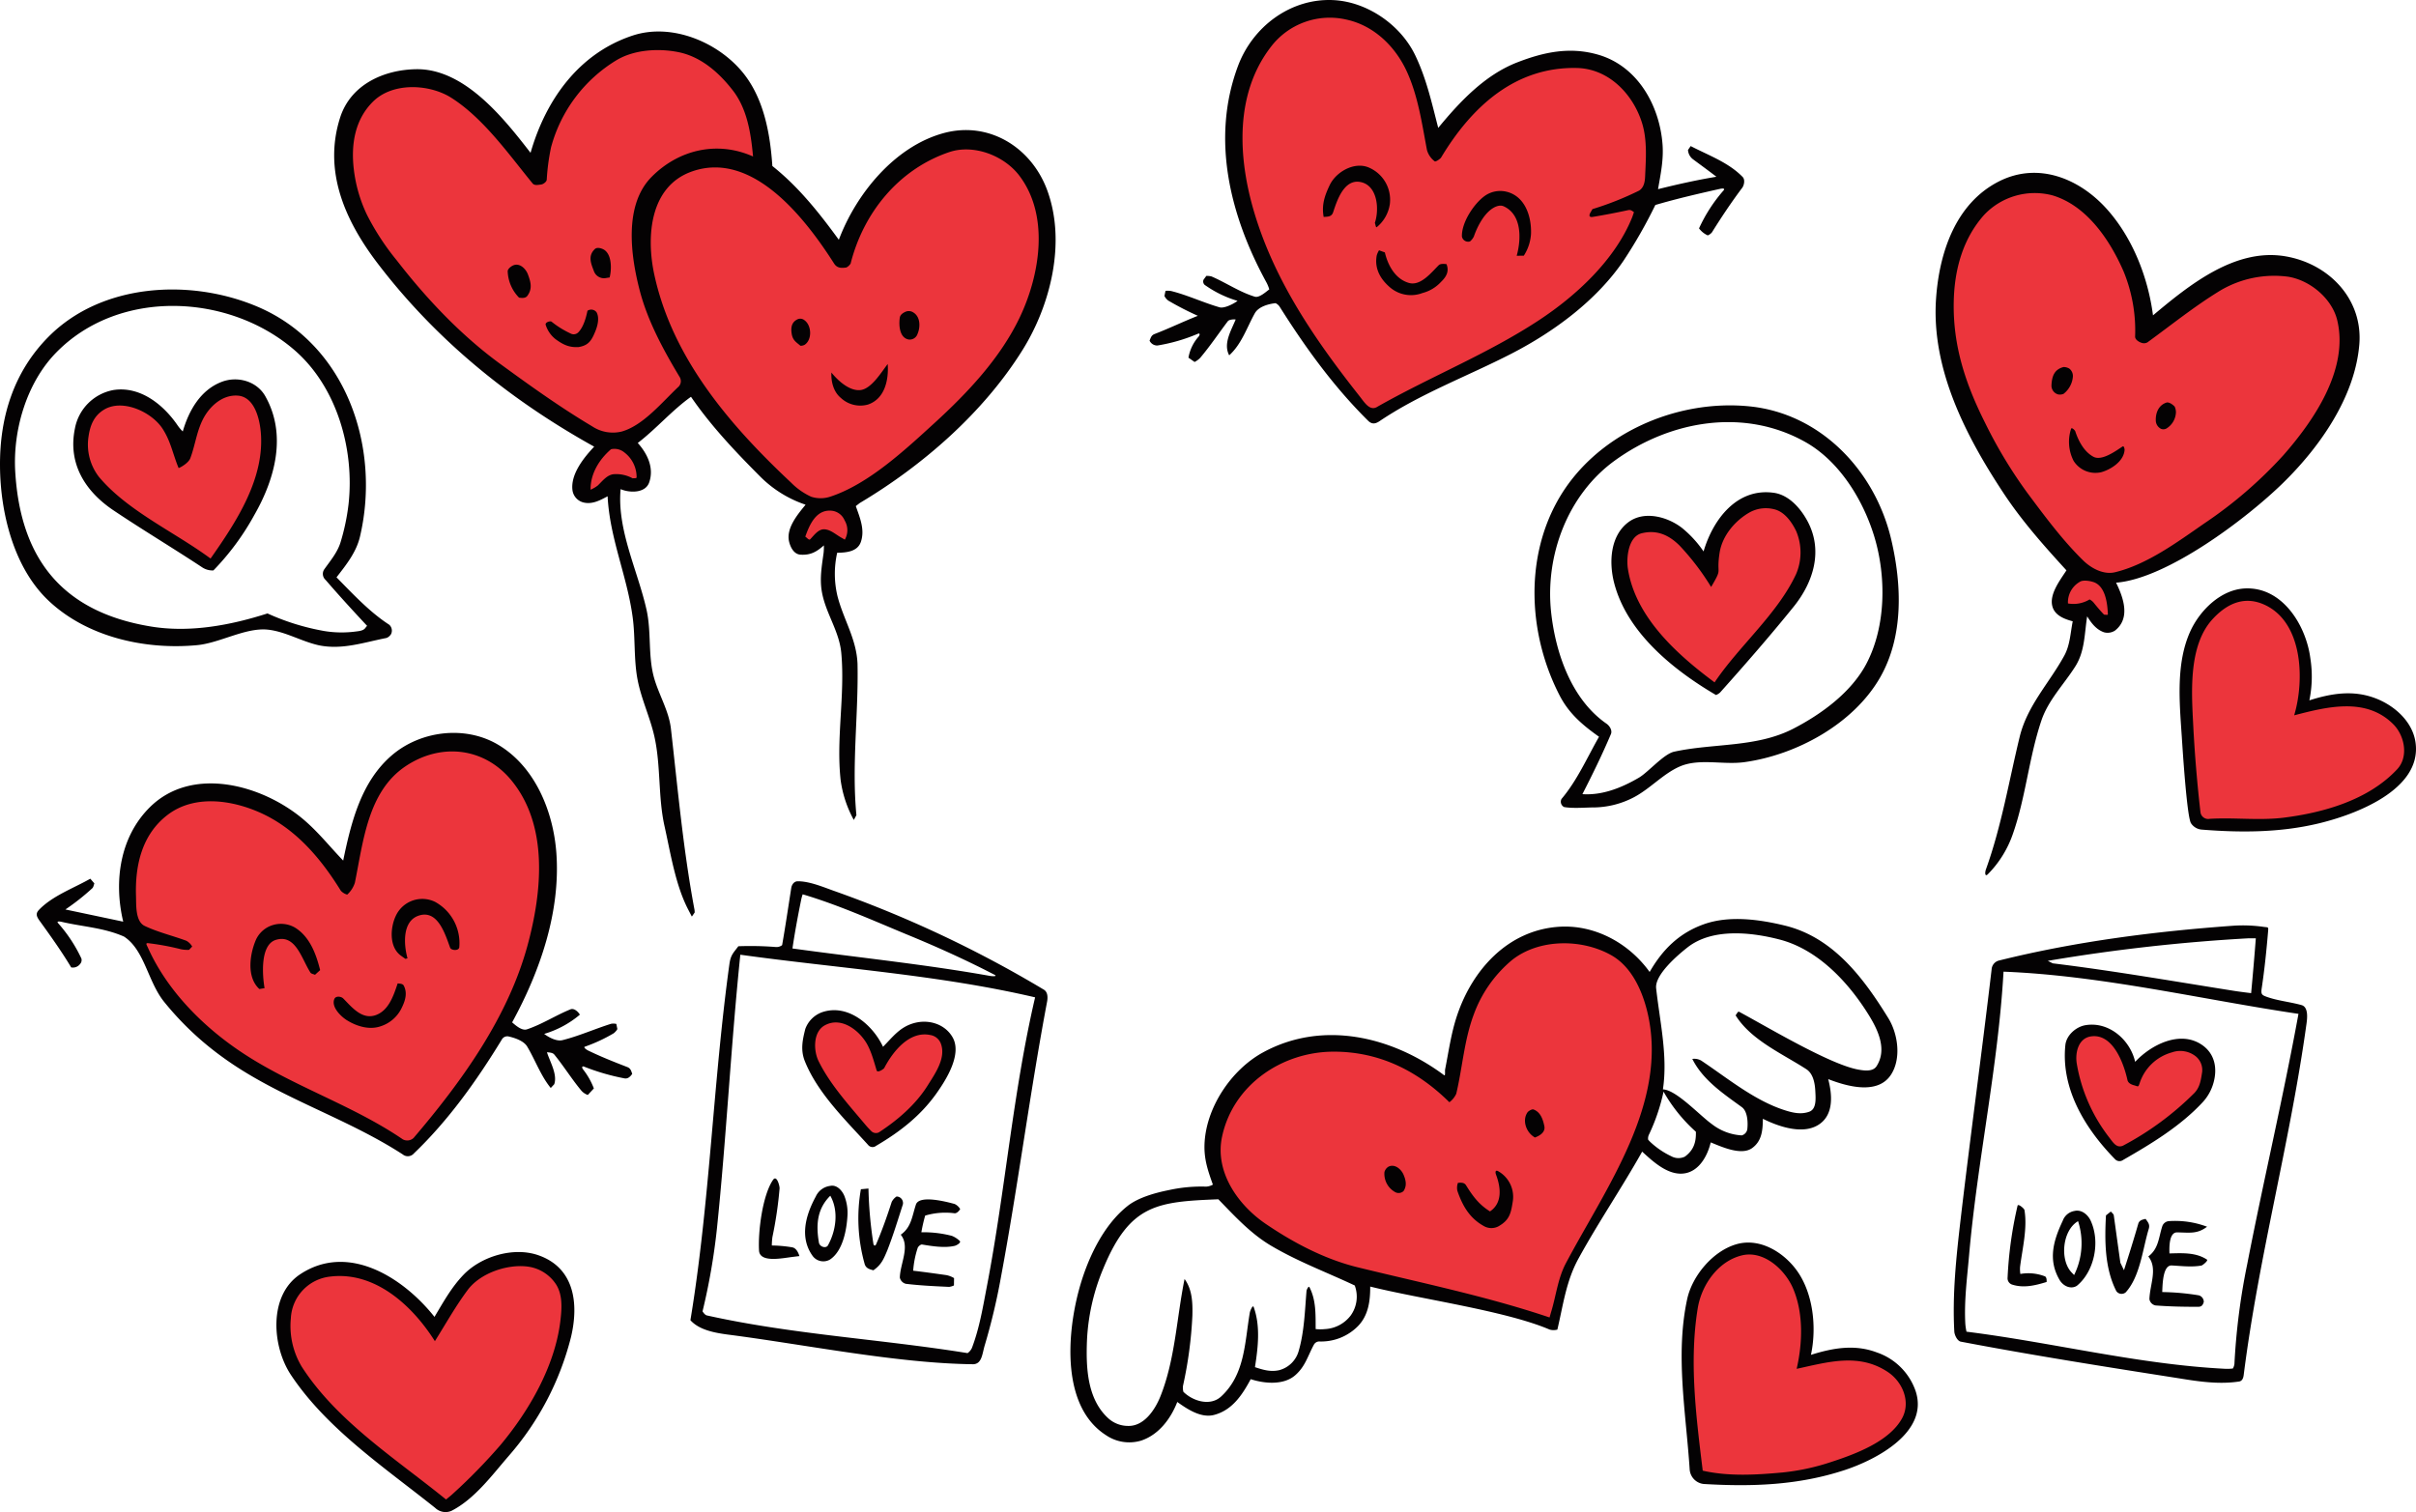 <svg xmlns="http://www.w3.org/2000/svg" width="659.634" height="412.963" viewBox="0 0 659.634 412.963">
  <g id="katman_2" data-name="katman 2">
    <g id="katman_1-2" data-name="katman 1">
      <g>
        <path d="M427.046,220.407a1.619,1.619,0,0,1-.711-2.213c4.285-5.063,6.994-11.295,10.244-16.986-4.389-3.101-8.142-6.269-10.666-11.102-8.438-16.195-9.777-36.822-.77-53.135,10.081-18.274,32.337-28.059,52.587-25.987,19.429,1.984,34.224,17.623,38.621,36.327,2.894,12.301,3.434,26.357-2.99,37.637-7.29,12.782-22.908,21.242-37.096,23.196-5.877.807-12.331-1.14-17.704,1.214-4.508,1.984-8.105,6.121-12.59,8.445a24.179,24.179,0,0,1-10.332,2.701C432.752,220.51,429.651,220.844,427.046,220.407Zm4.996-3.523c5.477.37,10.754-1.769,15.402-4.485,2.561-1.495,6.795-6.491,9.652-7.113,10.747-2.346,22.419-1.095,32.456-6.247,7.683-3.945,15.921-9.955,20.036-17.793,5.351-10.207,5.447-23.788,2.154-34.676-3.02-9.97-9.481-20.584-18.822-25.846-16.713-9.407-36.904-5.914-52.084,5.092-12.79,9.281-19.029,25.853-17.334,41.419,1.206,11.095,5.544,23.774,15.107,30.398.836.577,1.643,1.799,1.221,2.835C437.467,206.048,434.803,211.488,432.042,216.884ZM373.614,114.987c-9.511-9.4-17.253-20.14-24.292-31.316a2.837,2.837,0,0,0-1.058-.873c-1.976.207-4.648.962-5.655,2.746-2.154,3.849-3.612,8.438-7.002,11.495-1.702-3.19.54-6.772,1.769-9.785-.562-.059-1.769-.03-2.169.503-2.48,3.286-4.796,6.735-7.49,9.94a5.693,5.693,0,0,1-1.562,1.162l-1.673-1.177a11.622,11.622,0,0,1,2.79-5.773c.37-.466.363-.984-.185-.77a47.68,47.68,0,0,1-11.08,3.22,2.289,2.289,0,0,1-2.146-1.332c.355-.822.459-1.451,1.406-1.821,3.975-1.525,7.809-3.39,11.776-4.959a83.271,83.271,0,0,1-8.082-4.16,3.485,3.485,0,0,1-1.036-1.258l.289-1.399a6.234,6.234,0,0,1,1.488.037c4.448,1.095,8.948,3.227,13.293,4.463,1.295.363,3.938-1.014,4.892-1.762a30.017,30.017,0,0,1-8.704-4.182,1.247,1.247,0,0,1-.585-1.591s.57-.784.762-1.044a5.042,5.042,0,0,1,1.421.148c3.997,1.724,7.712,4.293,11.828,5.529,1.199.363,3.072-1.355,3.938-1.998a10.066,10.066,0,0,0-.77-1.895C335.845,59.01,330.582,37.96,337.984,18.08,342.04,7.177,352.461-.52,364.015.028c9.185.429,18.356,6.676,22.39,15.092,3.072,6.417,4.5,12.967,6.269,19.806,5.914-7.18,12.753-14.47,21.59-17.897,7.261-2.813,14.359-4.337,22.101-2.087,10.791,3.131,16.772,13.93,17.556,24.529.311,4.204-.525,8.112-1.229,12.19,5.277-1.317,10.584-2.502,15.935-3.39-2.117-1.636-4.263-3.19-6.395-4.774a3.441,3.441,0,0,1-1.362-2.546l.733-1.058c4.878,2.539,10.34,4.471,14.196,8.445.703.725.4,2.25-.126,2.953-2.946,3.923-5.684,8.023-8.267,12.168a2.933,2.933,0,0,1-1.14.829,5.976,5.976,0,0,1-2.383-1.917,42.275,42.275,0,0,1,6.676-10.34c.525-.577-.178-.622-.94-.452-5.929,1.325-11.902,2.709-17.667,4.404a131.86,131.86,0,0,1-8.689,15.225C435.868,82.08,424.278,90.6,412.724,96.558c-11.916,6.143-25.017,10.969-36.156,18.518C375.435,115.809,374.569,115.861,373.614,114.987ZM601.077,226.565a3.872,3.872,0,0,1-2.864-1.724c-1.118-1.621-2.302-20.177-2.524-23.633-.637-9.474-1.636-20.051,2.309-28.762,2.605-5.736,8.312-11.413,14.899-11.739,10.266-.518,16.742,10.118,17.897,19.103a32.042,32.042,0,0,1-.274,11.457c6.017-1.917,11.865-2.842,17.815-.651,5.285,1.939,10.318,6.343,11.161,12.087,1.917,13.041-16.69,19.88-26.682,22.234C622.356,227.409,611.713,227.416,601.077,226.565Zm-513.996-50.33c-4.767-1.044-9.259-3.812-14.048-4.285-6.017-.585-13.034,3.656-19.207,4.241-14.174,1.34-30.043-2.176-40.605-12.183C3.732,155.015.098,140.049.002,127.355c-.104-13.382,3.693-25.765,13.263-35.401C27.817,77.299,51.901,76.048,70.05,83.65c24.477,10.244,33.973,38.465,28.237,62.89-1.014,4.308-3.767,7.712-6.41,11.132,4.448,4.515,9.067,9.504,14.396,12.945a2.169,2.169,0,0,1,.511,2.531,2.546,2.546,0,0,1-1.251,1.081C99.3,175.443,93.461,177.537,87.081,176.235Zm1.488-3.893a29.477,29.477,0,0,0,8.837.089c2.398-.259,2.176-.955,2.827-1.503-3.841-4.115-7.653-8.275-11.339-12.553a2.199,2.199,0,0,1-.318-2.953c1.658-2.324,3.59-4.611,4.426-7.402a58.676,58.676,0,0,0,2.161-10.332c1.658-14.921-3.138-32.011-14.773-42.085C62.596,80.186,32.517,78.631,15.279,96.35,7.27,104.573,3.481,117.46,4.162,128.836c1.421,23.951,13.019,38.347,37.118,42.277,10.621,1.732,21.679-.355,31.752-3.582A64.289,64.289,0,0,0,88.568,172.341Zm453.659,65.052c4.248-11.835,6.247-23.996,9.2-36.164,2.087-8.578,8.097-14.699,12.19-22.197,1.569-2.872,1.665-6.232,2.295-9.355-2.243-.592-4.811-1.569-5.521-3.952-1.014-3.375,2.109-7.327,3.804-9.962-6.158-6.735-12.124-13.441-17.149-21.05-10.332-15.625-19.777-33.928-18.452-53.128.859-12.508,5.299-25.987,17.12-32.019,10.791-5.499,22.153-.77,29.636,7.668,6.98,7.86,11.139,18.6,12.479,28.888,9.881-8.282,22.412-18.452,36.134-16.128,11.983,2.035,21.235,11.768,20.191,24.129-1.221,14.374-10.799,27.963-20.813,37.762-9.911,9.703-31.634,26.142-45.593,27.245,2.05,4.16,3.967,9.748-.303,13.086a3.689,3.689,0,0,1-2.953.474c-2.139-.718-3.494-2.509-4.641-4.367-.755,4.781-.607,9.518-3.227,13.663-3.116,4.929-7.379,9.185-9.274,14.81-3.412,10.133-4.256,20.917-7.794,30.983a28.973,28.973,0,0,1-6.824,10.976C541.976,239.525,541.865,238.415,542.228,237.393Zm-354.294,11.08c-3.523-6.743-4.855-15.499-6.513-22.9-1.762-7.89-.977-16.424-2.739-24.351-1.184-5.329-3.553-10.17-4.596-15.536-1.066-5.455-.607-11.457-1.332-16.964-1.495-11.383-6.277-21.598-6.861-33.188-1.998,1.073-4.093,2.228-6.447,1.725a4.014,4.014,0,0,1-3.131-3.279c-.629-4.411,3.079-9,5.914-11.998C139.283,109.236,119.055,92.85,103.112,71.94c-8.874-11.643-14.929-25.165-10.251-39.82,2.894-9.074,12.005-13.093,20.798-13.219,13.167-.185,23.907,13.419,31.197,22.834,4.189-14.588,13.278-27.223,27.904-32.034,10.791-3.553,23.7,1.947,30.442,10.606,5.447,7.017,7.091,16.394,7.675,25.032,7.157,5.692,12.775,12.775,18.148,20.147,4.73-12.582,15.299-25.535,28.666-29.147,12.398-3.345,23.988,3.982,28.259,15.698,5.159,14.166.896,31.249-6.765,43.543-10.68,17.127-27.215,31.523-44.416,41.781-.015.007-1.036.799-1.11.859,1.125,3.19,2.517,6.447,1.377,9.785-.933,2.709-4.063,2.916-6.462,2.961a26.183,26.183,0,0,0,.082,11.835c1.636,6.388,5.203,11.694,5.47,18.474.289,13.87-1.621,27.482-.303,41.352l-.711,1.303a31.366,31.366,0,0,1-3.597-10.917c-1.258-11.539,1.236-23.13.178-34.698-.563-6.091-4.411-11.028-5.351-17.001-.555-3.523.052-6.861.525-10.325a17.081,17.081,0,0,0,.074-2.043c-2.021,1.791-3.686,2.716-6.41,2.531-1.776-.126-2.694-2.006-3.064-3.457-.947-3.716,2.317-7.527,4.478-10.184a31.735,31.735,0,0,1-12.494-7.794c-6.758-6.78-13.382-13.796-18.792-21.679-5.24,3.745-9.415,8.689-14.529,12.612,2.724,3.042,4.47,6.876,3.116,10.777-1.044,3.012-5.403,2.879-7.801,1.835-1.014,11.132,4.7,22.301,7.076,32.929,1.354,6.032.385,12.464,2.013,18.43,1.317,4.796,4.078,9.104,4.648,14.055,1.895,16.594,3.345,33.003,6.439,49.471a6.027,6.027,0,0,1,.044.74l-.77,1.11C188.577,249.709,188.251,249.088,187.933,248.473ZM118.826,411.817c-13.678-10.932-29.613-21.583-39.406-36.341-5.181-7.809-6.158-21.701,2.517-27.459,13.197-8.756,28.252.992,36.689,11.628,2.435-4.056,4.582-8.008,7.897-11.472,4.885-5.1,13.671-7.683,20.347-5.403,9.977,3.397,11.213,13.19,9.03,22.382a78.364,78.364,0,0,1-17.009,32.47c-4.641,5.366-9.341,11.791-15.662,15.01A4.085,4.085,0,0,1,118.826,411.817Zm-8.86-96.538c-15.832-10.266-34.18-15.55-49.457-26.756a82.416,82.416,0,0,1-15.736-14.966c-4.426-5.521-5.329-14.152-10.91-17.771-5.507-2.435-11.302-2.687-16.957-4.012-.785-.192-1.554-.192-.999.392a39.901,39.901,0,0,1,6.313,9.6,1.552,1.552,0,0,1-.34,1.48,2.438,2.438,0,0,1-2.442.955c-2.628-4.389-5.655-8.623-8.652-12.775-.903-1.251-1.051-1.991-.133-2.953,3.642-3.819,9.504-5.928,14.004-8.497l1.11,1.288c-.185.429-.222.97-.555,1.303a62.376,62.376,0,0,1-7.357,5.81l15.787,3.331c-2.613-10.925-.962-23.137,7.32-31.301,11.524-11.347,30.524-6.091,41.656,3.19,4.152,3.464,7.357,7.557,11.08,11.428,2.183-10.51,4.915-21.612,13.352-28.807,7.823-6.661,19.843-8.112,28.733-2.96,10.295,5.973,15.291,18.363,16.12,29.709,1.169,16.047-4.463,32.33-12.079,46.245,1.177,1.014,2.724,2.339,4.071,1.895,4.078-1.362,7.868-3.834,11.857-5.455.992-.407,2.124.681,2.568,1.458a26.835,26.835,0,0,1-9.748,5.248c1.251.955,3.405,2.102,4.966,1.717,4.493-1.118,8.808-3.064,13.293-4.471a3.524,3.524,0,0,1,1.443.03c.089.444.178.888.274,1.332.052.274-.844,1.14-.984,1.221a43.706,43.706,0,0,1-7.912,3.679c-.422.163.481.814.881,1.014,3.471,1.688,7.135,3.146,10.725,4.53.933.363,1.066,1.029,1.355,1.873-.577.807-1.177,1.369-2.087,1.229a60.51,60.51,0,0,1-11.08-3.22c-.562-.222-.629.281-.259.755a19.779,19.779,0,0,1,2.953,5.203l-1.658,1.791a4.269,4.269,0,0,1-1.717-1.14c-2.65-3.168-4.878-6.787-7.446-9.918-.422-.518-1.377-.555-1.984-.607.785,2.524,2.924,6.062,1.984,8.734l-.947,1.021c-2.716-3.301-4.278-7.727-6.447-11.332-.955-1.584-3.508-2.398-5.159-2.761a1.717,1.717,0,0,0-1.769.888c-6.809,11.147-14.522,22.012-24.003,31.086A2.176,2.176,0,0,1,109.966,315.279ZM595.171,376.46c-19.954-3.123-39.998-6.277-59.819-10.051-.984-.193-1.717-1.858-1.769-2.724-.562-10.103.511-20.273,1.673-30.272,2.679-22.908,5.818-45.771,8.512-68.693a2.652,2.652,0,0,1,1.924-2.376c21.035-5.233,42.647-7.994,64.252-9.54a39.684,39.684,0,0,1,8.12.333c1.28.17,1.295-.044,1.184,1.243-.437,5.189-.962,10.347-1.739,15.514-.244,1.628.03,1.85,1.295,2.317,2.99,1.095,6.543,1.421,9.6,2.287,1.887.54,1.54,3.59,1.347,4.996-4.441,32.219-13.071,63.69-17.157,96.005-.111.859-.385,1.599-1.177,1.784C605.977,378.125,600.47,377.326,595.171,376.46ZM613.63,271.107c.326.037.659.081.992.126.466-5.003.903-10.014,1.28-14.981-.755.03-1.525-.03-2.272.015a492.134,492.134,0,0,0-54.527,6.143l1.355.681c16.55,2.028,33.003,4.9,49.494,7.513C611.173,270.796,612.401,270.952,613.63,271.107Zm-5.906,102.725a13.576,13.576,0,0,0,1.91-.089,3.418,3.418,0,0,0,.422-1.199,180.867,180.867,0,0,1,3.501-27.311c4.441-22.826,9.807-45.467,13.989-68.345-26.608-3.952-53.624-10.466-80.528-11.524-1.48,26.061-7.157,51.64-9.422,77.649-.54,6.18-1.34,12.212-1.014,18.452a15.263,15.263,0,0,0,.326,2.22C560.45,366.638,584.002,372.663,607.723,373.832Zm-409.117-9.37c-3.486-.474-7.705-1.236-10.103-3.908,5.329-32.263,6.18-64.97,10.651-97.3.348-2.494,1.103-3.035,2.435-4.833a88.708,88.708,0,0,1,10.288.215,2.507,2.507,0,0,0,1.665-.518c.903-5.166,1.673-10.37,2.48-15.55.17-1.095.844-1.88,1.762-1.887,3.086-.03,6.713,1.466,9.585,2.502a318.003,318.003,0,0,1,57.621,27.089c1.14.688,1.095,2.213.888,3.316-4.722,25.017-7.934,50.286-12.612,75.31a171.52,171.52,0,0,1-4.389,18.459c-.711,2.317-.748,5.107-3.131,5.218C244.976,372.367,219.434,367.127,198.606,364.462Zm17.756-105.434c17.949,2.487,36.016,4.3,53.861,7.483.977.17,2.161.141,1.288-.311-7.846-4.071-16.002-7.749-24.203-11.11-9.245-3.841-18.541-8.001-28.155-10.851a12.672,12.672,0,0,0-.37,1.28C217.872,249.998,217.029,254.506,216.362,259.028Zm47.214,110.415c.192.03.392.067.592.096a3.399,3.399,0,0,0,1.199-1.429c2.08-5.484,3.012-11.243,4.115-16.994,5.018-26.142,7.076-52.802,13.13-78.737-26.268-6.151-53.779-7.927-80.484-11.643-2.576,24.913-3.812,49.953-6.395,74.866a175.008,175.008,0,0,1-3.923,22.538c.281.407.688.999,1.199,1.11C216.177,364.41,240.143,365.698,263.577,369.443ZM301.99,391.966c-12.153-7.749-10.688-27.297-7.498-39.354,2.206-8.349,6.535-17.875,13.412-23.293,2.864-2.257,7.52-3.56,11.08-4.271a41.194,41.194,0,0,1,10.318-.977,4.324,4.324,0,0,0,1.85-.548c-1.317-3.686-2.398-6.78-2.295-10.799.274-10.103,7.276-20.554,15.98-25.306,16.261-8.882,35.216-4.374,49.427,6.21.429.326.192-1.058.296-1.584.992-4.996,1.643-9.903,3.272-14.744,4.219-12.56,13.856-23.107,27.482-24.173,9.874-.777,19.355,4.345,25.084,12.323,3.523-6.128,8.045-10.621,14.796-13.034,6.913-2.472,15.21-1.325,22.145.37,13.182,3.212,21.472,14.322,28.207,25.247,2.672,4.322,3.604,11.065.755,15.454-3.656,5.64-12.131,3.168-17.149,1.221,1.081,4.16,1.547,9.422-2.257,12.205-4.382,3.197-11.273.77-15.58-1.369-.037,3.242-.311,6.069-2.894,7.971-2.975,2.198-8.423-.355-11.347-1.525-.859,3.627-3.101,7.779-7.054,8.445-4.478.748-8.645-3.16-11.665-5.921-5.566,9.911-11.953,19.288-17.408,29.243-3.39,6.202-4.174,12.79-5.744,19.362a3.926,3.926,0,0,1-2.109-.007c-11.976-5.137-35.268-8.319-48.99-11.746.022,3.967-.511,7.957-3.42,10.88a14.124,14.124,0,0,1-10.362,4.115,1.684,1.684,0,0,0-1.591.873c-1.702,3.131-2.332,5.936-5.107,8.356-3.175,2.768-8.438,2.28-12.146,1.066-2.346,4.374-5.063,8.453-9.97,9.755-3.567.947-7.283-1.532-10.081-3.53-1.784,4.604-5.077,8.971-9.866,10.555A11.274,11.274,0,0,1,301.99,391.966Zm165.446-84.932a14.614,14.614,0,0,0,8.097,3.042,2.066,2.066,0,0,0,1.54-1.784c.185-1.725.089-4.767-1.502-5.929-5.114-3.723-10.643-7.402-13.523-13.167a3.812,3.812,0,0,1,2.405.437c7.216,4.818,14.573,10.954,22.915,13.597,2.198.703,4.404,1.177,6.602.385,2.035-.733,1.762-3.642,1.658-5.662-.104-2.043-.548-4.722-2.435-5.943-6.469-4.204-15.136-7.934-19.333-14.736.333-.311.592-1.162.999-.94,7.749,4.167,24.64,14.307,32.433,15.758,1.554.289,4.026.674,5.048-.896,2.887-4.463.555-9.666-2.058-13.9-5.544-8.985-13.915-18-24.425-20.717-7.727-1.998-18.289-3.168-25.069,2.117-2.576,2.013-9.03,7.468-8.615,11.198,1.021,9.207,3.22,18.496,1.85,27.622C457.621,297.597,464.09,304.651,467.436,307.034Zm-11.11,8.749a4.046,4.046,0,0,0,3.693.096c2.413-1.776,3.086-3.938,3.005-6.795a43.31,43.31,0,0,1-8.83-10.954,53.42,53.42,0,0,1-3.938,11.643,2.396,2.396,0,0,0-.266,1.473,8.309,8.309,0,0,0,.703.74A22.43,22.43,0,0,0,456.326,315.782Zm-153.61,71.669a8.033,8.033,0,0,0,5.166,1.969c4.448.192,7.468-4.411,8.926-8.031,4.056-10.103,4.441-21.464,6.61-32.093,2.117,2.872,2.22,6.535,2.139,9.955a112.642,112.642,0,0,1-2.561,19.2,4.343,4.343,0,0,0,.104,1.658c2.583,2.554,7.335,4.012,10.296,1.28,6.535-6.025,6.439-14.707,7.831-22.878.104-.629.829-2.206,1.051-1.599,1.895,5.255,1.206,11.028.363,16.461,2.22.74,4.226,1.347,6.595.829a7.511,7.511,0,0,0,5.373-5.366c1.495-5.174,1.658-10.925,2.102-16.232.037-.444.577-1.488.792-1.088,1.858,3.545,1.68,7.535,1.71,11.457a12.557,12.557,0,0,0,2.583,0,9.429,9.429,0,0,0,7.002-3.738,8.796,8.796,0,0,0,1.088-8.164c-7.476-3.538-15.469-6.498-22.826-10.851-5.64-3.338-9.985-8.134-14.418-12.694-16.735.659-24.136,1.384-31.382,18.829a57.465,57.465,0,0,0-4.478,19.54C296.476,373.329,296.765,382.159,302.716,387.451Zm162.477,17.83a4.291,4.291,0,0,1-3.864-3.938c-.992-15.395-3.975-31.249-.696-46.504,1.377-6.425,7.039-13.182,13.441-15.032,6.24-1.813,12.642,1.998,16.32,6.92,4.7,6.291,5.647,15.847,4.041,23.285,6.032-1.895,11.976-2.938,17.993-.659a16.98,16.98,0,0,1,10.606,10.599c3.649,11.161-10.717,18.681-19.444,21.546C490.958,405.637,478.434,406.058,465.193,405.281Zm2.953-215.687c-11.546-6.839-24.018-16.972-27.467-30.494-1.406-5.529-1.058-12.723,3.864-16.453,4.359-3.308,10.806-1.502,14.699,1.54a30.041,30.041,0,0,1,5.877,6.41c2.59-8.8,9.17-17.475,19.251-16.002,4.034.592,7.172,4.167,9.03,7.557,4.448,8.097,1.776,16.787-3.716,23.581-6.447,7.979-13.226,15.758-20.066,23.404a3.415,3.415,0,0,1-1.118.673C468.383,189.735,468.257,189.661,468.146,189.594Zm-412.833-34.58c-8.068-5.336-16.328-10.266-24.343-15.647-7.853-5.277-12.464-12.886-10.518-22.33a13.109,13.109,0,0,1,10.51-10.518c7.364-1.147,13.745,4.063,17.608,9.763a11.049,11.049,0,0,0,1.332,1.547c1.651-5.714,4.841-11.324,10.606-13.537,4.337-1.68,9.607-.185,11.916,3.893,5.936,10.488,2.709,22.523-2.975,32.441a69.69,69.69,0,0,1-11.184,15.158A5.105,5.105,0,0,1,55.313,155.015ZM221.876,343.005c-3.604-5.003-1.961-11.058.851-16.224a5.008,5.008,0,0,1,3.923-2.909c1.887-.422,3.397,1.406,3.952,2.909a12.645,12.645,0,0,1,.785,5.144c-.222,3.93-1.244,9.696-4.767,12.05A3.613,3.613,0,0,1,221.876,343.005Zm1.702-3.693c.193,1.229,1.895,1.68,2.442.859,2.22-3.952,3.042-9.452.674-13.611C223.098,330.112,222.757,334.442,223.579,339.312ZM577.444,316.56c-8.164-8.349-14.773-19.199-13.545-31.138.274-2.687,2.879-4.981,5.44-5.433,6.351-1.103,12.22,3.886,13.619,9.999,4.271-4.589,12.116-8.667,18.089-4.73,3.664,2.405,4.419,6.469,3.294,10.473a12.887,12.887,0,0,1-2.835,5.166c-6.099,6.617-14.122,11.465-21.849,15.898A1.666,1.666,0,0,1,577.444,316.56Zm-15.062,33.092c-3.272-5.484-1.806-10.747.792-16.232a4.127,4.127,0,0,1,3.197-2.701c1.998-.481,3.745,1.081,4.478,2.731,2.694,6.01.807,13.944-3.812,17.704C565.491,352.153,563.433,351.346,562.382,349.652Zm3.249-2.117c.215.222.437.452.659.681a19.561,19.561,0,0,0,1.081-14.714C563.026,336.04,562.352,344.175,565.631,347.535Zm12.183,5.07c-3.197-6.277-3.197-13.826-2.827-20.68l1.332-1.058c.266.348.725.622.807,1.058.607,4.359,1.184,8.63,1.799,12.945l.977,2.021c1.384-4.263,2.694-8.46,3.923-12.745.303-.94,1.206-1.081,1.991-1.266.607.896,1.236,1.473.851,2.739-1.673,5.521-2.339,12.96-6.269,17.305A1.746,1.746,0,0,1,577.814,352.605ZM236.99,312.652c-6.232-6.861-13.767-14.159-17.245-22.841-1.221-3.042-.637-5.795.126-8.808a7.615,7.615,0,0,1,4.589-4.567c7.046-2.405,13.841,3.479,16.631,9.444,2.709-2.724,4.567-5.396,8.482-6.476,3.952-1.088,8.364.229,10.473,3.819,2.731,4.641-1.725,11.672-4.404,15.44-4.359,6.128-10.059,10.525-16.439,14.263A1.562,1.562,0,0,1,236.99,312.652ZM259.143,351.45c-3.982-.185-7.875-.363-11.813-.836a2.232,2.232,0,0,1-1.65-1.702c.089-3.849,2.857-8.475.252-11.716,2.916-2.035,3.086-5.055,4.138-8.223.91-2.761,8.593-.703,10.555-.17a3.388,3.388,0,0,1,1.532,1.406c-.311.511-.896,1.169-1.532,1.14a19.248,19.248,0,0,0-8.031.636,42.676,42.676,0,0,0-1.036,4.552,30.754,30.754,0,0,1,8.327.977,6.525,6.525,0,0,1,2.139,1.384c.496.422-.77,1.206-1.399,1.355-2.776.629-6.121.081-8.867-.37-.452-.074-1.11.629-1.199.91a25.481,25.481,0,0,0-1.236,6.24c3.027.348,6.091.784,9.082,1.206a6.621,6.621,0,0,1,2.08.814l-.03,2.006A4.444,4.444,0,0,1,259.143,351.45ZM236.08,345.218a46.07,46.07,0,0,1-1.036-20.436l2.072-.192a112.873,112.873,0,0,0,1.347,15.092c.096.555.518.659.74.141,1.621-3.767,2.998-7.668,4.263-11.591a3.965,3.965,0,0,1,1.317-1.466,1.761,1.761,0,0,1,1.732,1.466,1.561,1.561,0,0,1-.022.74c-1.354,4.204-2.627,8.408-4.241,12.531-1.044,2.465-1.621,3.886-3.79,5.418C237.427,346.639,236.443,346.41,236.08,345.218Zm-19.769-1.939c-2.731.326-8.874,1.665-9.074-1.754-.296-5.1.933-15.084,3.819-19.288,1.029-1.502,1.836,1.702,1.791,2.302a108.99,108.99,0,0,1-1.954,13.293,18.553,18.553,0,0,0-.163,2.317,35.229,35.229,0,0,1,5.581.503c1.103.207,1.658,1.458,1.954,2.391C217.613,343.116,216.962,343.197,216.311,343.279Zm333.067,7.55a1.811,1.811,0,0,1-1.251-1.917,107.742,107.742,0,0,1,2.724-19.636c.141-.644,1.813.777,1.88,1.177.844,5.003-.57,10.547-1.192,15.506a8.298,8.298,0,0,0,.074,1.961,12.6,12.6,0,0,1,6.632.622c.57.185.563,1.095.54,1.569C555.632,351.08,552.508,351.828,549.378,350.828Zm50.959,6.054c-3.982.022-7.883-.059-11.813-.363a2.102,2.102,0,0,1-1.673-1.702c.111-4.026,2.332-8.393-.303-11.672,2.835-2.132,2.798-5.122,3.819-8.268a2.079,2.079,0,0,1,1.85-1.391,24.827,24.827,0,0,1,10.37,1.532c-2.65,2.021-4.626,1.613-8.156,1.547-2.265-.052-2.161,4.197-2.109,5.751,3.501-.089,7.194-.326,10.236,1.68.422.274-1.184,1.562-1.48,1.621-2.657.488-5.44.126-8.127-.015-2.524-.141-2.509,5.536-2.605,7.261a66.417,66.417,0,0,1,9.992.896,1.859,1.859,0,0,1,1.355,1.799C601.462,356.38,601.121,356.838,600.337,356.883Z" style="fill: #040203"/>
        <path d="M161.688,116.438c-8.689-5.174-16.949-11.095-25.091-17.038-10.688-7.801-20.132-17.778-28.214-28.222a68.524,68.524,0,0,1-8.194-12.523,39.476,39.476,0,0,1-3.604-12.56c-.777-6.817.363-13.537,5.3-18.385,5.433-5.336,15.432-4.759,21.353-.992,8.793,5.588,15.691,15.454,22.175,23.374.54.666,1.591.37,2.213.318.673-.052,1.599-.733,1.65-1.332a58.272,58.272,0,0,1,1.177-8.852,39.958,39.958,0,0,1,17.867-23.788c4.818-2.894,11.487-3.294,16.942-2.191,6.173,1.251,11.11,5.633,14.862,10.503,3.915,5.092,4.907,11.754,5.477,17.986-9.903-4.411-20.428-1.776-27.704,5.581-7.638,7.72-5.692,21.553-3.242,30.997,2.183,8.393,6.491,16.298,10.925,23.677a2.15,2.15,0,0,1-.289,2.591c-4.463,4.167-9.614,10.591-15.543,12.272A10.216,10.216,0,0,1,161.688,116.438ZM151.71,92.65c2.124,1.54,3.708,2.265,6.232,2.139,2.724-.444,3.567-1.747,4.633-4.382.614-1.532,1.132-3.656.289-5.144a1.828,1.828,0,0,0-2.472-.392c-.385,1.91-1.081,4.382-2.428,5.818a1.781,1.781,0,0,1-2.213.37,25.21,25.21,0,0,1-5.166-3.212c-.377-.274-1.865.185-1.584.91A8.001,8.001,0,0,0,151.71,92.65Zm13.641-16.698c.363-.059.725-.118,1.095-.17.577-2.22.674-6.587-1.835-7.749-.562-.259-1.628-.57-2.213-.007-1.947,1.887-1.058,3.9-.192,6.158A2.917,2.917,0,0,0,165.351,75.952Zm-23.633,5.337c.755.104,1.695.215,2.235-.452,1.443-1.932,1.007-3.708.178-5.914-.592-1.562-2.206-3.116-3.886-2.494-.585.215-1.688.962-1.628,1.754A10.797,10.797,0,0,0,141.718,81.288Zm229.446,26.867C359.07,92.835,348.027,76.811,342.41,57.9c-4.419-14.892-5.322-32.27,4.567-45.09a20.195,20.195,0,0,1,20.717-7.439c7.535,1.658,13.323,7.416,16.416,14.174,3.057,6.669,4.137,14.27,5.484,21.405a5.857,5.857,0,0,0,2.08,3.079c.289.296,1.614-.71,1.769-.977,8.408-14.011,20.317-24.832,37.037-24.484,8.86.178,15.447,7.283,17.845,15.032,1.458,4.693,1.044,9.859.829,14.736-.074,1.554-.429,2.953-1.628,3.716a84.16,84.16,0,0,1-12.738,5.055c-.163.274-.326.555-.488.829-.548.925-.452,1.473.614,1.295,3.235-.533,6.358-1.14,9.6-1.836.71-.155,1.014.141,1.599.54-.118.37-.363,1.11-.511,1.48C440.909,71,430.369,80.755,420.103,87.498c-14.033,9.222-29.71,15.417-44.305,23.736C373.873,112.175,372.504,109.843,371.164,108.156Zm42.936-38.31,1.932-.007a12.279,12.279,0,0,0,1.976-5.995c.163-4.737-1.628-10.296-6.75-11.502a7.305,7.305,0,0,0-5.877,1.162c-2.916,2.087-6.343,7.202-6.239,11.08a1.725,1.725,0,0,0,2.198,1.354,4.082,4.082,0,0,0,1.066-1.354c.881-2.539,2.457-5.625,4.574-7.29.91-.718,2.354-1.48,3.545-.962C415.551,58.596,415.359,65.331,414.101,69.846ZM375.369,60.89c.185.37.252,1.399.555,1.118a10.006,10.006,0,0,0,3.545-6.291,9.562,9.562,0,0,0-5.862-10.014c-3.93-1.584-8.852,1.258-10.569,4.863-1.443,3.02-2.22,5.507-1.643,8.682,1.125-.089,2.169.007,2.598-1.31,1.051-3.22,2.961-9.045,7.387-8.238C376.057,50.543,376.671,57.034,375.369,60.89Zm4.152,17.601a8.792,8.792,0,0,0,8.86,1.532,10.422,10.422,0,0,0,5.04-3.02c1.473-1.421,2.309-2.887,1.51-4.87-.585-.067-1.651-.178-2.117.289-2.013,1.998-4.937,5.744-8.112,4.855-3.723-1.044-5.773-4.789-6.595-8.341-.533-.192-1.066-.385-1.591-.577a5.535,5.535,0,0,0-.629,1.391C375.228,73.31,376.841,76.196,379.521,78.491Zm189.071,74.4c-5.625-5.551-10.318-11.924-14.988-18.171a127.42,127.42,0,0,1-11.613-19.229c-5.329-10.599-8.83-21.079-8.563-33.181.185-8.645,2.465-17.105,8.297-23.625a18.981,18.981,0,0,1,18.711-5.314c9.363,2.82,15.669,12.242,19.399,20.843a42.53,42.53,0,0,1,3.109,17.697c-.022.903,1.162,1.554,1.887,1.754a1.91,1.91,0,0,0,1.473-.163c6.61-4.811,12.99-9.962,19.984-14.211a28.934,28.934,0,0,1,18.407-3.723c6.136.977,12.05,6.069,13.441,11.924,3.183,13.419-6.425,27.4-14.736,36.859a117.754,117.754,0,0,1-21.642,18.644c-7.305,5.07-15.624,11.206-24.329,13.293C574.232,157.028,570.82,155.141,568.592,152.89Zm-6.654-45.171a2.549,2.549,0,0,0,1.473-.163,6.632,6.632,0,0,0,2.531-4.567,2.577,2.577,0,0,0-.94-2.309,3.051,3.051,0,0,0-1.591-.444c-2.465.622-3.19,2.435-3.301,4.966A2.472,2.472,0,0,0,561.938,107.719Zm28.059,9.385a1.756,1.756,0,0,0,1.48-.067,5.418,5.418,0,0,0,2.613-4.448,3.711,3.711,0,0,0-.348-1.554c-.414-.452-1.51-1.332-2.265-1.081-2.08.696-2.946,2.724-2.887,4.848A2.608,2.608,0,0,0,589.997,117.104Zm-23.84,8.771a7.035,7.035,0,0,0,7.587,3.072c2.561-.733,6.062-2.909,6.321-6.017.03-.378-.192-1.221-.511-1.014-1.821,1.184-5.692,4.071-7.994,2.827-2.48-1.34-4.034-4.152-4.966-6.987-.067-.215-.992-1.177-1.132-.644A11.396,11.396,0,0,0,566.157,125.875Zm-344.68,9.785a18.622,18.622,0,0,1-5.514-3.878c-16.727-15.684-32.426-33.98-37.34-56.88-2.191-10.214-1.295-24.07,10.399-28.111,16.602-5.744,30.99,13.078,38.71,25.18.829,1.303,2.05,1.273,3.345,1.081A2.906,2.906,0,0,0,232.246,71.97c3.501-13.878,13.13-25.757,26.919-30.427,6.595-2.235,14.936.873,19.155,6.447,8.297,10.962,5.61,27.134.089,38.71-5.3,11.102-14.218,20.569-23.263,28.829-8.068,7.364-18.052,16.713-28.503,20.125A8.381,8.381,0,0,1,221.477,135.66Zm8.127-26.964a7.77,7.77,0,0,0,7.379,1.784c4.589-1.562,5.692-6.691,5.388-11.065-1.695,2.132-4.478,6.92-7.601,7.128-2.938.192-5.951-2.554-7.779-4.804C226.887,104.263,227.561,107.023,229.604,108.696Zm18.459-15.98a2.243,2.243,0,0,0,2.457-1.547c.77-1.776.822-4.596-1.11-5.81a2.248,2.248,0,0,0-2.08-.259c-.688.289-1.532.792-1.658,1.636C245.369,88.727,245.539,92.228,248.063,92.716Zm-29.539,1.702a2.094,2.094,0,0,0,1.229-.296c2.028-1.429,1.828-5.24-.082-6.646a1.824,1.824,0,0,0-1.887-.296c-1.688.799-1.902,2.28-1.628,3.989C216.444,92.983,217.421,93.449,218.524,94.419Zm-57.28,39.317c-.059-4.352,2.369-8.297,5.588-11.05a4.263,4.263,0,0,1,3.634.873,8.457,8.457,0,0,1,3.345,6.795c-.007.37-.718.185-1.073.281a9.335,9.335,0,0,0-5.151-1.132c-1.85.163-3.131,1.91-4.382,3.094A8.885,8.885,0,0,1,161.244,133.735Zm68.36,13.034c-1.51-.866-2.768-2.065-4.434-2.213-1.695-.155-2.909,1.636-3.96,2.716-.355.363-.903-.474-1.347-.711,1.081-3.012,2.79-7.224,6.787-7.105a4.311,4.311,0,0,1,3.96,2.672,5.2,5.2,0,0,1,.052,5.248C230.307,147.169,229.952,146.969,229.604,146.769Zm344.887,21.109c-1.029-1.044-1.998-2.228-2.953-3.397a3.77,3.77,0,0,0-1.021-.777,8.492,8.492,0,0,1-5.906,1.095,6.415,6.415,0,0,1,3.235-5.899c.873-.592,2.783-.244,3.693.052,3.323,1.073,3.849,5.884,3.967,8.786C575.52,168.078,574.831,167.827,574.491,167.878Zm28.799,55.748a2.12,2.12,0,0,1-2.494-1.739q-1.399-12.168-2.013-24.381c-.466-8.926-1.184-21.294,5.263-28.363,3.775-4.137,8.467-6.484,13.974-4.1,10.791,4.678,11.235,20.687,8.356,30.309,8.874-2.302,19.673-5.07,27.127,2.509,3.042,3.094,4.145,8.83,1.014,12.198-7.853,8.445-20.177,11.924-31.301,13.286C616.62,224.1,609.922,223.227,603.29,223.626ZM421.62,359.318c-16.653-5.492-33.965-9.052-50.944-13.219-8.971-2.198-17.49-6.684-25.069-11.835-7.653-5.196-13.959-14.24-11.968-23.744,2.968-14.196,16.335-23.256,30.376-23.307,12.434-.044,22.93,5.122,31.708,13.811a6,6,0,0,0,1.88-2.332c1.695-7.209,2.154-14.5,4.693-21.405A34.944,34.944,0,0,1,412.761,262.24c7.483-5.988,19.296-5.877,27.26-1.31,5.544,3.175,8.415,9.785,9.792,15.617,5.81,24.677-11.472,47.962-22.412,68.686-2.139,4.197-2.576,8.845-3.967,13.278l-.363,1.288C422.583,359.636,422.102,359.473,421.62,359.318ZM405.367,334.967a4.131,4.131,0,0,0,3.693-.022c2.99-1.673,3.449-3.442,3.952-6.713a8.029,8.029,0,0,0-3.952-8.364c-.748-.422-.888.178-.585.977,1.317,3.508,1.739,7.727-1.665,9.992-2.879-1.791-4.589-3.96-6.535-7.128-.503-.814-1.399-.74-2.213-.674a3.757,3.757,0,0,0-.141,2.243C399.379,329.475,401.363,332.843,405.367,334.967Zm-24.366-9.355a1.935,1.935,0,0,0,2.213-.341c.925-1.421.659-2.901.007-4.426-.688-1.621-2.472-3.064-4.145-2.213a2.455,2.455,0,0,0-1.088,1.48A5.71,5.71,0,0,0,381.001,325.612ZM418.66,310.387c.133.089.266.185.392.274,1.317-.466,2.938-1.451,2.598-3.109-.385-1.887-1.066-3.878-2.99-4.559-.4-.141-1.362.444-1.599.777C415.588,305.879,416.602,308.98,418.66,310.387Zm-308.694.762c-13.671-9.319-29.702-14.366-43.536-23.455C55.676,280.625,45.714,270.7,40.385,258.813c-.378-.844-.762-1.332.155-1.221a69.981,69.981,0,0,1,8.867,1.65,8.853,8.853,0,0,0,2.213.163l.851-.903a4.074,4.074,0,0,0-1.591-1.577c-3.775-1.399-7.772-2.339-11.369-4.049-2.583-1.229-2.295-5.766-2.376-8.097-.289-8.334,1.562-16.846,8.63-22.241,7.209-5.507,17.231-4.123,25.01-.71,9.785,4.278,16.757,12.494,22.271,21.42a3.653,3.653,0,0,0,1.747,1.073,7.346,7.346,0,0,0,2.095-3.234c2.28-11.117,3.486-24.899,13.856-31.834,9.674-6.469,21.464-5.122,28.844,3.819,10.244,12.398,8.386,30.546,4.478,44.994-5.329,19.74-18.008,37.303-31.145,52.713A2.528,2.528,0,0,1,109.966,311.149Zm-.459-50.123c.385.281.784.562,1.177.844l.577-.148c-1.021-3.656-1.517-10.214,3.138-11.687,5.129-1.628,7.142,5.07,8.497,8.778.281.777,2.413.947,2.502-.148a12.838,12.838,0,0,0-6.602-12.361,7.968,7.968,0,0,0-10.658,3.664C106.546,253.195,106.139,258.635,109.507,261.026Zm-14.64,17.697c2.687,1.628,6.099,2.62,9.156,1.525a9.615,9.615,0,0,0,5.744-5.188c.933-1.924,1.488-3.967.459-5.906-.274-.518-1.073-.518-1.65-.585-1.095,3.227-2.398,7.387-5.995,8.667-3.745,1.317-6.498-2.154-8.867-4.552-.54-.548-2.035-.807-2.435.163C90.389,275.022,93.098,277.665,94.867,278.723ZM70.82,270.108c.474-.081.94-.163,1.414-.237-.57-3.264-1.303-11.82,3.064-13.182,5.418-1.68,7.024,5.122,9.444,8.904.252.392.844.414,1.258.629l1.406-1.28c-1.095-4.411-2.864-9.237-6.994-11.687a7.645,7.645,0,0,0-5.892-.629A7.425,7.425,0,0,0,69.902,256.6C68.185,260.538,67.245,266.873,70.82,270.108ZM464.89,401.64c-1.784-14.655-3.767-29.902-1.325-44.572,1.132-6.402,5.64-12.642,11.983-14.211,6.003-1.488,11.835,3.915,14.018,9.045,2.857,6.721,2.591,14.877.97,21.931,8.571-1.858,16.964-4.374,24.832.822,4.093,2.694,6.373,8.171,3.975,12.634-3.464,6.432-13.012,9.911-19.481,12.013a61.343,61.343,0,0,1-13.256,2.842C479.441,402.794,471.958,403.253,464.89,401.64Zm-343.851,7.276c-13.441-10.821-29.229-21.005-38.651-35.66a21.608,21.608,0,0,1-2.975-13.263,12.047,12.047,0,0,1,10.614-11.339c12.338-1.569,22.597,7.927,28.71,17.623,2.968-4.73,5.655-9.555,8.956-13.981,3.42-4.589,10.688-7.061,16.217-6.41a10.918,10.918,0,0,1,7.66,4.522c2.132,2.946,1.828,6.92,1.429,10.318-1.473,12.353-8.534,24.551-16.38,33.936A153.676,153.676,0,0,1,123.6,407.99c-.577.54-1.206,1.014-1.813,1.525C121.542,409.315,121.29,409.115,121.039,408.915ZM56.794,152.032c-9.622-6.957-22.086-12.642-29.739-21.745a14.411,14.411,0,0,1-2.887-11.043c.444-3.131,1.517-5.736,4.256-7.379,5.04-3.027,12.953.622,15.943,5.188,2.28,3.486,2.842,7.046,4.404,10.777.925-.348,2.753-1.532,3.19-2.687,1.288-3.427,1.68-6.95,3.272-10.288,1.798-3.775,5.418-7.113,9.674-6.809,4.493.311,5.914,6.106,6.269,9.711,1.258,12.812-6.684,24.802-13.685,34.78C57.253,152.365,57.023,152.195,56.794,152.032Zm409.872,33.225c-9.792-7.439-20.199-17.282-22.197-29.858-.488-3.042.096-8.867,3.76-9.762,4.167-1.029,7.446.503,10.303,3.323a67.922,67.922,0,0,1,8.652,11.347c3.279-5.551,1.347-2.983,2.309-9.304.711-4.7,4.256-8.867,8.312-11.132a9.195,9.195,0,0,1,6.558-.799c2.85.637,4.885,3.538,6.062,6.025a14.971,14.971,0,0,1-.074,11.754c-5.1,10.88-15.491,19.503-22.227,29.51C467.635,185.99,467.147,185.62,466.666,185.257ZM238.019,309.032a24.962,24.962,0,0,1-2.035-2.213c-4.478-5.322-9.437-10.821-12.486-17.016-1.421-2.887-1.532-8.016,1.695-9.785,4.322-2.376,9.008,1.066,11.265,4.67,1.369,2.198,2.176,5.285,2.879,7.624.252.836,1.969-.407,2.08-.622,2.302-4.426,6.809-10.207,12.546-9.03a3.695,3.695,0,0,1,2.938,2.413c1.429,3.93-1.643,8.201-3.612,11.354-3.301,5.285-8.216,9.481-13.345,12.834A1.823,1.823,0,0,1,238.019,309.032Zm337.752,1.48a45.067,45.067,0,0,1-8.741-19.947c-.525-3.035.407-6.957,3.767-7.505,6.091-.992,9.082,7.453,10.066,11.939.178.799,1.066,1.199,1.754,1.384,1.199.326,1.162.629,1.562-.548a12.835,12.835,0,0,1,8.8-8.423,6.828,6.828,0,0,1,6.498,1.058,4.835,4.835,0,0,1,1.769,4.315c-.348,2.206-.607,4.241-2.25,5.847a81.205,81.205,0,0,1-19.362,14.255C577.829,313.658,576.918,311.963,575.771,310.512Z" style="fill: #ec353c"/>
      </g>
    </g>
  </g>
</svg>
